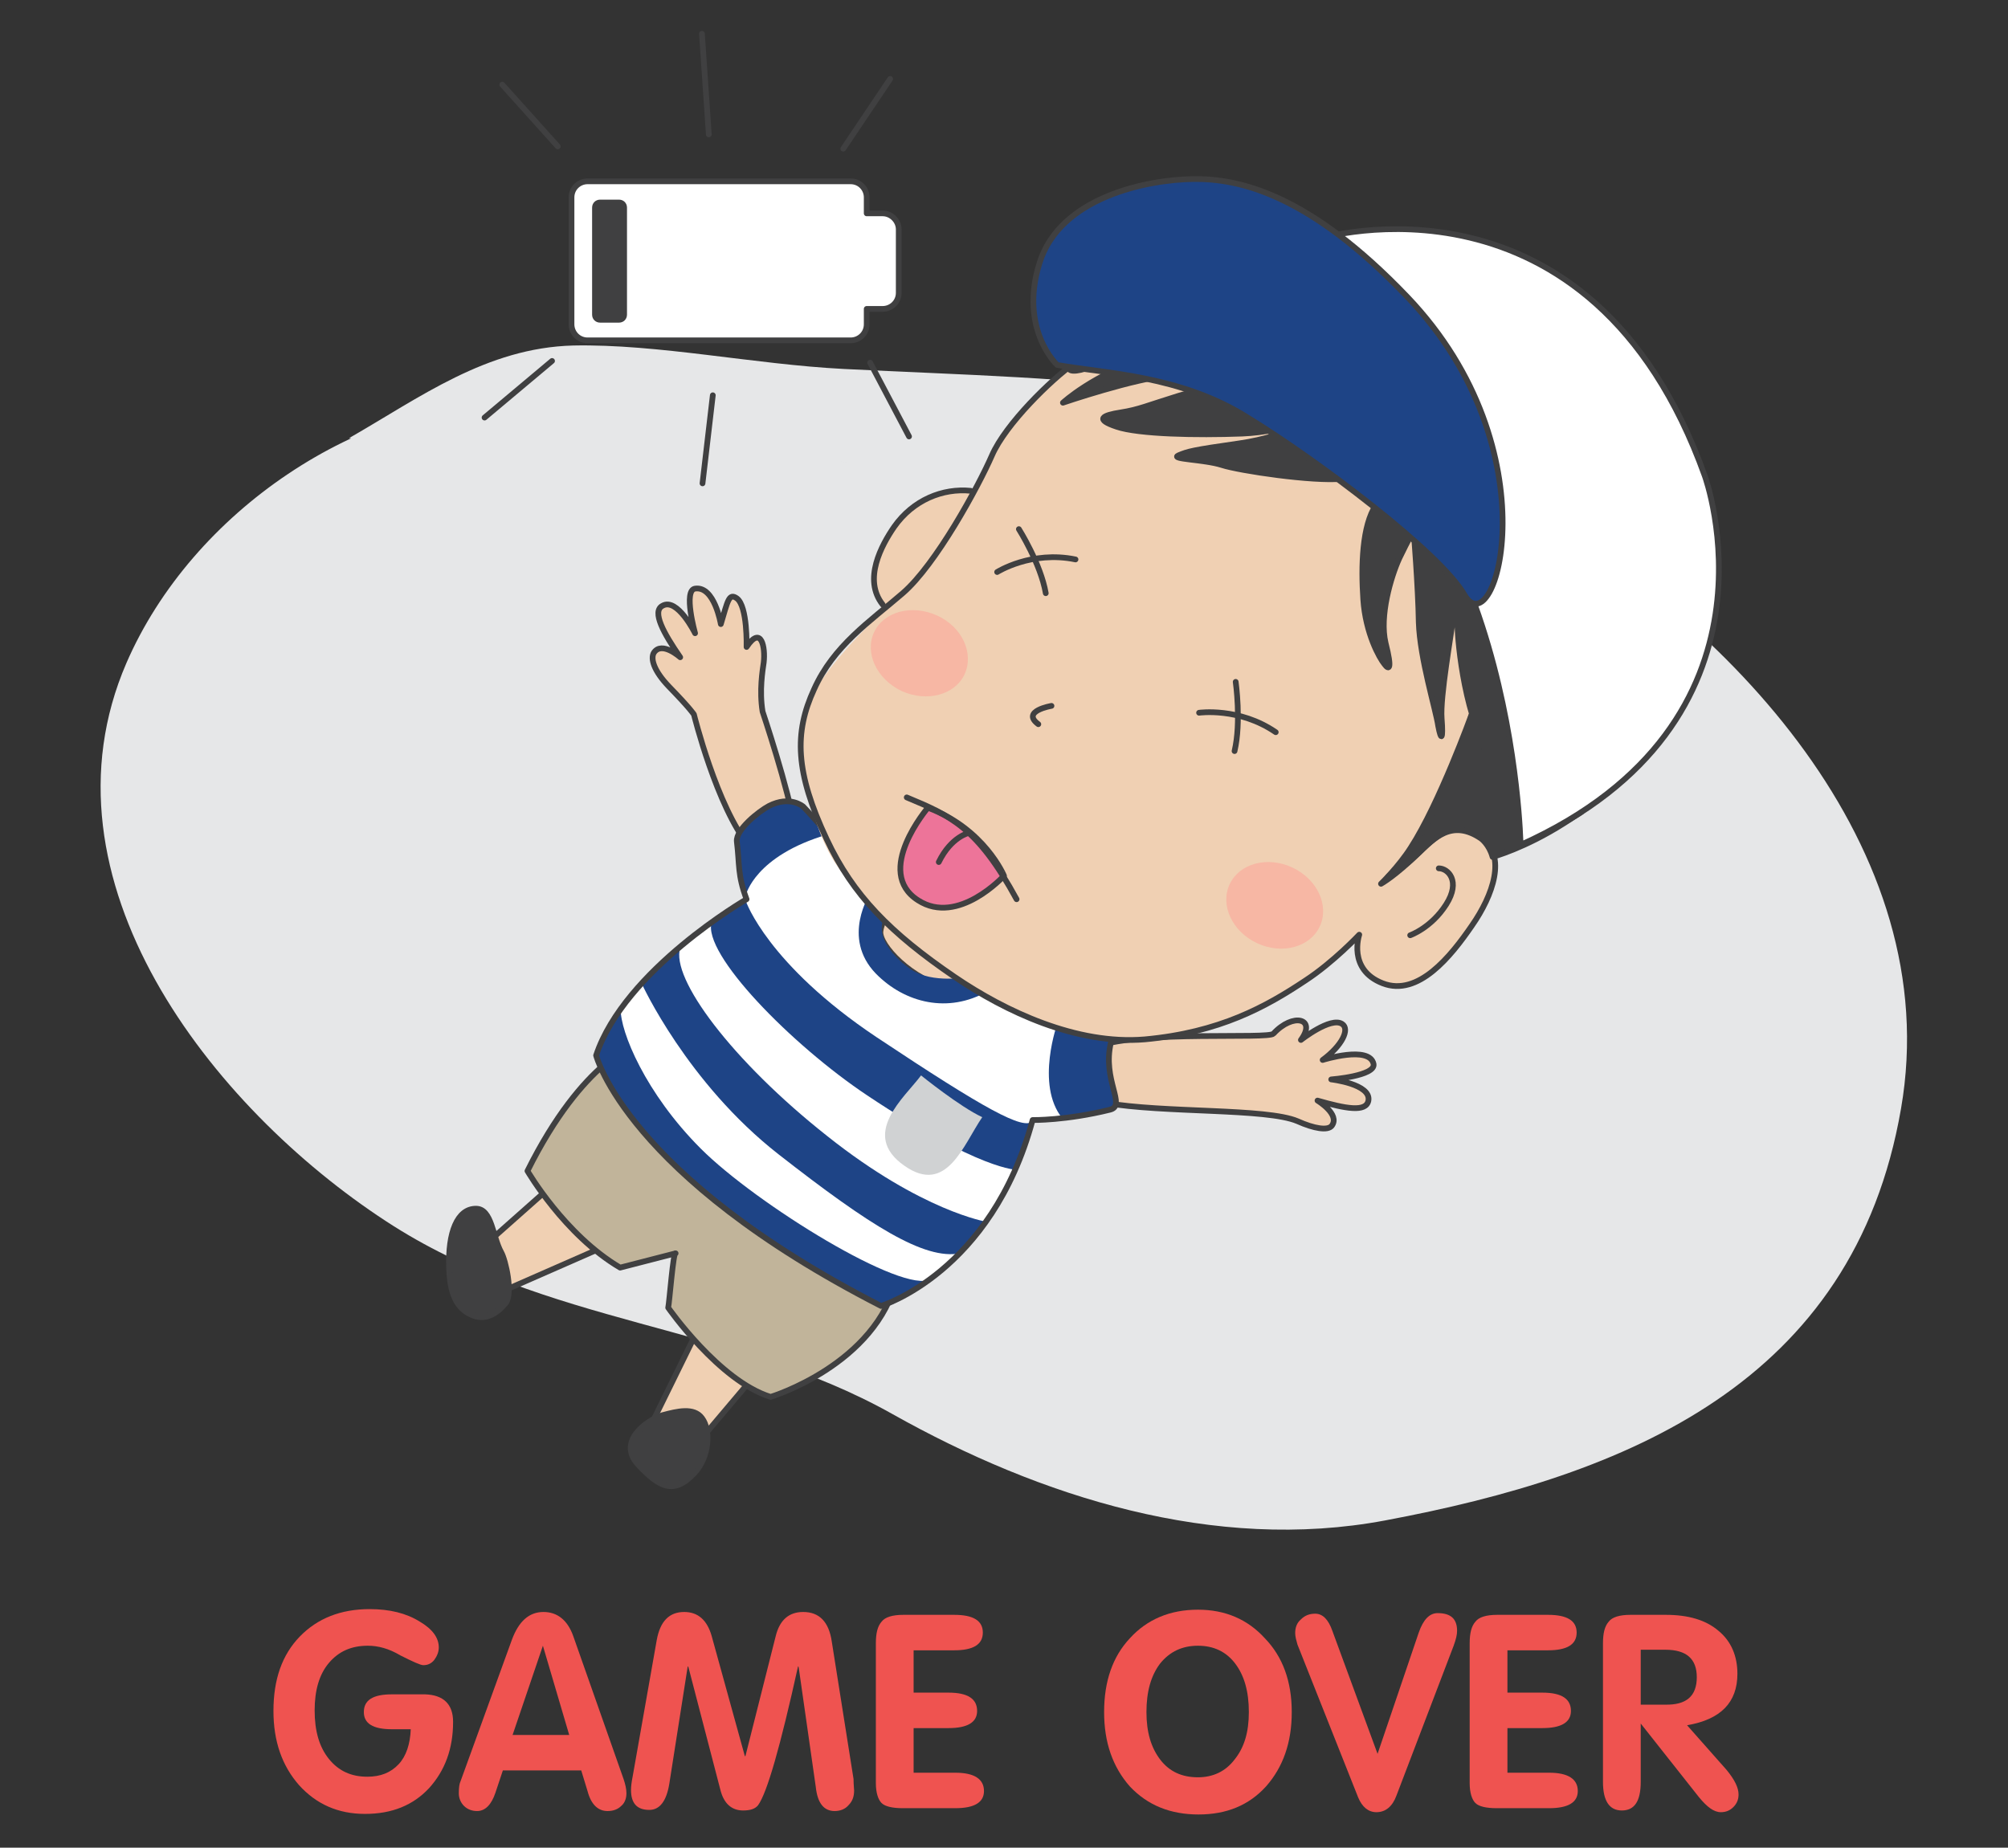 <?xml version="1.0" encoding="utf-8"?>
<!-- Generator: Adobe Illustrator 21.0.0, SVG Export Plug-In . SVG Version: 6.00 Build 0)  -->
<svg version="1.1" id="Layer_1" xmlns="http://www.w3.org/2000/svg" xmlns:xlink="http://www.w3.org/1999/xlink" x="0px" y="0px"
	 width="351px" height="323px" viewBox="0 0 351 323" style="enable-background:new 0 0 351 323;" xml:space="preserve">
<rect x="0" y="0" width="351" height="323" fill="#333333" stroke="none"/>
<g>
	<g>
		<path style="fill:#E6E7E8;" d="M148.9,80.8c-19.1-0.6-37.6-10.8-57.8-11c-28.1-0.2-57.5,19.6-69,46.1
			c-16.4,37.9,14.9,77.7,45.4,97.6c27.9,18.3,60.4,17.9,88.5,33.7c25.8,14.5,56.3,24.2,86.1,18.6c42.2-7.9,81.9-23.9,90.2-72
			c7.9-45.5-30.1-85.5-67.5-106.3c-38.6-21.5-75.6-20.9-117.3-23c-15.7-0.8-32.5-4.4-47.3-4.1c-15.2,0.4-26.8,9.1-39.2,16.2"/>
		<g>
			<g>
				<path style="fill:#F0D0B3;stroke:#404041;stroke-linecap:round;stroke-linejoin:round;" d="M191.8,182.9
					c8-2.8,29.9-1.2,30.8-2.2c3.4-3.7,7.6-2.7,4.8,1.1c0,0,5.2-4.1,7.2-2.8c1.4,0.9,0,3.8-3.4,6.3c0,0,8.2-2.6,8.9,0.7
					c0.4,2.1-7.4,2.7-7.4,2.7s7,0.8,6.5,3.7c-0.4,2.1-4,1.4-8.9,0c0,0,4,2.4,2.5,4.4c-0.7,0.9-3.1,0.5-6-0.8
					c-5.4-2.3-23.4-1.4-33.6-3.2C183,191.1,183.8,185.8,191.8,182.9z"/>
				<path style="fill:#F0D0B3;stroke:#404041;stroke-linecap:round;stroke-linejoin:round;" d="M138.9,144.7
					c-1-6.6-5.6-20.3-5.6-20.3c-0.6-3.7,0-7.2,0.2-8.6c0.3-2.6-0.4-6.6-3-2.7c0,0,0.2-7.1-1.7-8.5c-1.4-1-1.6,0.5-2.8,4.5
					c0,0-1.1-6.7-4.5-6.2c-2.1,0.3,0,7.8,0,7.8s-3.1-6.3-5.7-4.8c-1.9,1,0.2,4.8,3.1,9c0,0-3.2-2.9-4.6-0.8c-0.6,1-0.1,3.1,2.7,6
					c3.7,3.8,4.3,4.8,4.3,4.8s4,16.2,9.7,23.1C136.6,154.9,140,151.3,138.9,144.7z"/>
				<path style="fill:#F0D0B3;stroke:#404041;stroke-linecap:round;stroke-linejoin:round;" d="M106.6,217.5l-21.2,9.3l-1.6-8.3
					L97.9,206c0,0,0.7,1.1,1.4,2.7C100,210.4,105,215.6,106.6,217.5z"/>
				<path style="fill:#F0D0B3;stroke:#404041;stroke-linecap:round;stroke-linejoin:round;" d="M122.4,231.6l-11.2,22.8l7.6,1.6
					l13.1-15.5c0,0-0.9-0.7-2.4-1.3C128,238.6,124,233,122.4,231.6z"/>
				<path style="fill:#C1B49A;stroke:#404041;stroke-linecap:round;stroke-linejoin:round;" d="M92.2,204.7c0,0,6.5,11.2,16.2,16.9
					l9.7-2.5c-0.4-0.5-1.1,8.7-1.3,9.5c0,0,8.9,12.8,17.9,15.6c0,0,18.5-5.6,22.1-20.8c0,0-36.2-28.5-45.3-41
					C111.6,182.4,102,185,92.2,204.7z"/>
				<path style="fill:#404041;stroke:#404041;stroke-linecap:round;stroke-linejoin:round;" d="M83.2,211.3c2.8,0,2.9,4.9,4.4,7.6
					c0.8,1.4,2.1,7.2,0.8,8.9c-2.3,2.8-4.5,2.8-6.1,2c-3.2-1.4-3.7-5.2-3.8-8.2C78.3,215.5,79.9,211.3,83.2,211.3z"/>
				<path style="fill:#404041;stroke:#404041;stroke-linecap:round;stroke-linejoin:round;" d="M115.8,247.4c-2.6,0.8-8,4.5-4.3,8.6
					c3.7,4,6.3,5.4,9.9,1.5c2.6-2.8,2.9-7.5,1.3-9.6C121.3,246,118.4,246.7,115.8,247.4z"/>
				<path style="fill:#FFFFFF;" d="M145,146.1c0,0-2.3-2.8-4.5-4.9c-1.5-1.4-7.8-0.2-11.3,4.6c0,0-0.6,2.4,1.4,11.5
					c0,0-7.8,4.3-14.4,10.4c-4,3.7-10,11.2-12,15.8c0,0,5.7,22.1,50.1,44.9c0,0,19.4-7.1,26.2-32.5c0,0,4.2-0.1,10.5-1.1
					c0,0,1.4-7.6-2.9-17.4C188.2,177.4,169.1,144.8,145,146.1z"/>
				<path style="fill:#1E4486;" d="M130.4,157.6c0,0,3.8,11,22.8,23.7c19.1,12.7,25.7,16.3,27.3,14.7c0,0,0.1,2.4-2.7,8.5
					c0,0-6.4,0.2-26.2-13c-13.2-8.8-28.9-24.8-27.2-30.3L130.4,157.6z"/>
				<path style="fill:#1E4486;" d="M108.5,176.4c-0.1,3.9,4.3,14.7,14,24.4c9.7,9.7,35.5,25.6,40.2,22.8c0,0-5.6,4.6-8.4,4.9
					c0,0-9.7-4.4-22.6-13.3S111.7,198,108,192.6c-3.7-5.5-3.7-7.9-3.7-7.9S108.5,174.8,108.5,176.4z"/>
				<path style="fill:#1E4486;" d="M112.2,172c0,0,7.9,17.3,23.9,29.8s25.5,18.5,31.7,17.3l4.7-5.5c0,0-11.3-1.8-27.9-15
					c-16.7-13.2-27.4-27.6-25.7-32.9C118.9,165.7,115.3,169.1,112.2,172z"/>
				<path style="fill:#1E4486;" d="M184.9,178.7c0,0-4,10.9,0.8,16.8c0,0,8.5-0.4,9.3-1.8c0.8-1.4-1.3-1.9-1-6.8
					c0.4-5.7,0.1-6.2,0.1-6.2L184.9,178.7z"/>
				<path style="fill:#1E4486;" d="M129.1,152.5l1.3,3.9c0,0,1.6-6.8,14.2-10.5l-4.5-5.1c0,0-3.2-2.3-8,1.6
					c-3.8,3.1-3.3,4.6-3.3,4.6L129.1,152.5z"/>
				<path style="fill:#F0D0B3;stroke:#404041;stroke-miterlimit:10;" d="M156.5,158c0,0-2.3,2.4-2.6,4.8c-0.3,2.4,5.5,8.6,12.1,10
					c0,0,2.4-0.8,3.2-1.8C169.2,170.9,162.4,165.4,156.5,158z"/>
				<path style="fill:#1E4486;" d="M152.1,156.2c0,0-5.1,7.7,1,14c5.1,5.2,12.7,7,19.5,3.1l-3.4-2.5c0,0-6.2,1.2-9.9-1.3
					c-2.3-1.5-7.8-6.4-3.7-10.5C155.6,159.2,153,156,152.1,156.2z"/>
				<path style="fill:none;stroke:#404041;stroke-linecap:round;stroke-linejoin:round;" d="M151.1,154.1c-2.9-4.3-8-10.3-10.7-13.1
					c0,0-2.3-2-6-0.1c-1.7,0.9-5.8,4.1-5.6,6.2c0.5,4.1,0.1,5.8,1.7,10.1c0,0-21.3,12.3-26.3,27.3c0,0,5.3,21,49.8,43.8
					c0,0,19.3-5.8,26.5-32.5c0,0,5.8,0.1,13.5-1.8c3-0.7-1.4-5.2,0.2-11.8c0.7-2.7-5.2-1.4-11.7-4.7
					C182.7,177.6,153.2,157.1,151.1,154.1z"/>
				<path style="fill:#D0D2D3;" d="M171.7,195.3c-3.9-1.8-10.7-7.3-10.7-7.3c-2.8,3.8-10.8,10.3-2.9,15.8
					C165.5,209,168.4,200.1,171.7,195.3"/>
				<g>
					<path style="fill:#F0D0B3;" d="M187,63.5c0,0-8.2,8.1-10.9,12.3c-1.6,2.5-6.1,10.4-6.1,10.4s-6.8-0.7-11.1,3
						c-1.9,1.6-6,7.1-6.1,10.9c-0.1,3.1,1.5,6.8,1.5,6.8s-12.7,11.8-13.6,18.1c-1,6.3,0.4,19.2,6,26.9c5.6,7.7,14.5,14.8,14.5,14.8
						c8.6,6.1,14.5,9.1,21.2,11.9c6.7,2.8,9.9,4.4,20.8,2.8c9.4-1.4,18-5,23.1-8.7c5-3.6,8.8-7.6,11-8.6c0,0-0.6,6.2,4.4,7.7
						c5,1.5,9.3-0.6,12.6-5.8c3.3-5.2,6.7-8.6,6.8-13.5c0.1-4.9-2.2-7.1-4.1-7.7l16.5-16.7L265.6,77l-42.7-15.3l-15.9-6L187,63.5z"
						/>
					<path style="fill:none;stroke:#404041;stroke-linecap:round;stroke-linejoin:round;" d="M187.8,63.5c-4,2.8-12,10.6-14.4,16.1
						c-2.4,5.5-9.8,19.1-15.6,24.1c-5.8,5-12.1,9.2-15.5,16.8c-3.5,7.6-3.3,14.5,2.2,26.2c4.6,9.8,11.1,16.4,22.4,24.1
						c8.8,6,21.3,11.9,33.2,10.9c13.1-1.2,21.2-5.7,28.1-10.3c4.9-3.2,9.4-8,9.4-8s-2.1,6.1,4.1,8.5c6.2,2.4,11.9-4.7,15.6-10.1
						c3.7-5.3,6.1-12.2,1.7-15.3c-4.3-3.1-6.8-1.5-11,2.6c-4.2,4.1-6.6,5.4-6.6,5.4s3.1-3,5.2-6.3c5-7.7,10.6-23.2,10.6-23.2"/>
					<path style="fill:none;stroke:#404041;stroke-linecap:round;stroke-linejoin:round;" d="M169.7,85.8
						c-4.9-0.5-10.1,1.6-13.4,6.3c-2.2,3.2-5.5,9.2-2,13.6"/>
					<path style="fill:#404041;stroke:#404041;stroke-linecap:round;stroke-linejoin:round;" d="M219.8,49.3
						c-4.6-1.1-12.5,1.6-15.8,2.8c-4.7,1.7-12.1,5.8-15,8.7c-2.8,2.9-4.1,5.7,3.1,2.8c7.1-2.9,15.1-4.9,19.6-5.2
						c0,0-6.4,2.6-11.1,4.1c-9.4,2.9-14.8,7.9-14.8,7.9s12.6-4.3,18.9-4.8c6.3-0.5,15.3,0.3,15.3,0.3s-8.5,1.6-14,3.3
						c-5.5,1.7-6.9,2.4-10.1,2.9c-3.2,0.5-4.6,1.2-0.7,2.5c3.8,1.3,14,1.5,21.9,1.2c7.9-0.3,15.6-3.6,15.6-3.6s-7.6,4.1-16,5.3
						c-8.4,1.2-9,1.4-10.7,2.1c-1.6,0.7,4.5,0.7,7.6,1.7c3.1,1,15.9,2.9,21,2.4c5.1-0.6,8.5-3.1,9-2.7c0.5,0.5-0.7,3.7-3.1,7.3
						c-2.4,3.6-2.6,10.6-2.2,16.5c0.4,5.9,2.8,10.2,3.7,11.3c0.8,1.1,1.4,1,0.2-3.7c-1.1-4.7,0.9-11.5,2.4-14.8
						c1.6-3.3,2.5-4.9,2.5-4.9s0.8,9.8,0.9,16.1c0.2,6.3,3,15.3,3.4,18.1c0.5,2.7,0.9,2.5,0.6-1.3c-0.3-3.8,1.7-14.8,2.1-18.2
						c0.4-3.4,0.9-1,0.7,1.2c-0.2,2.2,1,15.5,5.1,22.6c0,0-1.6-1.1-2.7-6.1c0,0-5.6,19.8-14.6,28.2c0,0,2.6-1.5,5.3-4.1
						c2.7-2.6,5.9-6.1,11-2.6c0,0,1.4,1,2,3.2c0,0,5.6-1.5,12.5-5.9c6.8-4.4,0,0,0,0l-3-54.9L219.8,49.3z"/>
					<path style="fill:none;stroke:#404041;stroke-linecap:round;stroke-linejoin:round;" d="M208.4,47.6c0,0,7.7,0.4,12.6,0.9
						c3.3,0.3,6.7-0.1,9.6-0.1c4.2-0.1,10.3,0,17.2,4.8c0,0,3.7,0,10.6,4.6c6.9,4.6,13.3,11.7,15.5,17.7c2.1,6.1,3.8,13.1,1.5,16.9
						c0,0,3.3,4.2,4.9,7.9c2,4.8,1.7,13.2,0.3,19.9c-1.3,6.7-8.9,19.6-14.8,23.7"/>
					<path style="fill:none;stroke:#404041;stroke-linecap:round;stroke-linejoin:round;" d="M251.5,151.8c1.6,0,3.9,2.2,1.3,6.3
						c-2.6,4.1-6.3,5.4-6.3,5.4"/>
					<path style="fill:#231F20;stroke:#404041;stroke-linecap:round;stroke-linejoin:round;" d="M279.9,93.2c0,0,3.9-3.2,5.7-6.6
						c1.5-2.8,1.2-5.9,1.2-5.9s-0.9,6.4-5.7,9.7c-2.8,1.9-4.2,1.5-4.2,1.5l-0.5,1.9L279.9,93.2"/>
					<path style="fill:#231F20;stroke:#404041;stroke-linecap:round;stroke-linejoin:round;" d="M277.1,93.2c0,0,11.2-1.1,11.5,10.9
						c0,0-1.3-9.1-11.4-9.9L277.1,93.2z"/>
					<path style="fill:none;stroke:#404041;stroke-linecap:round;stroke-linejoin:round;" d="M183.8,123.4c0,0-5.4,0.9-2.3,3.2"/>
					
						<ellipse transform="matrix(0.425 -0.905 0.905 0.425 -15.082 292.758)" style="fill:#F7B7A4;" cx="222.9" cy="158.2" rx="7.3" ry="8.7"/>
					<path style="fill:#F7B7A4;" d="M168.6,117.9c-1.7,3.6-6.6,4.9-11,2.9c-4.4-2.1-6.5-6.7-4.8-10.3c1.7-3.6,6.6-4.9,11-2.9
						C168.2,109.6,170.3,114.2,168.6,117.9z"/>
					<path style="fill:#FFFFFF;stroke:#404041;stroke-linecap:round;stroke-linejoin:round;" d="M230.7,41.7
						c0,0,47.3-14.3,67.3,41.5c0,0,15.7,43-32.2,64.5c0,0-1.1-65.4-42-82.3l-16.9-6.3C206.9,59.1,216.3,46.3,230.7,41.7z"/>
					<path style="fill:#1E4486;stroke:#404041;stroke-linecap:round;stroke-linejoin:round;" d="M256,104c5.4,9.3,15.7-25.2-10-52.1
						c-17.2-18-29.4-20.7-37.4-20.6c-8,0.1-23.3,3.1-26.9,14.7c-3.6,11.6,3.1,17.8,3.1,17.8c8.4,1.5,21.6,1.8,33.3,9.2
						C229.9,80.2,251.7,96.5,256,104z"/>
					<path style="fill:none;stroke:#404041;stroke-linecap:round;stroke-linejoin:round;" d="M178.1,92.5c0,0,3.8,6,4.7,11.2"/>
					<path style="fill:none;stroke:#404041;stroke-linecap:round;stroke-linejoin:round;" d="M174.3,100c0,0,6-3.8,13.7-2.2"/>
					<path style="fill:none;stroke:#404041;stroke-linecap:round;stroke-linejoin:round;" d="M216,119.2c0,0,1,7-0.2,12.1"/>
					<path style="fill:none;stroke:#404041;stroke-linecap:round;stroke-linejoin:round;" d="M209.6,124.6c0,0,7-1,13.4,3.4"/>
					<path style="fill:#ED7499;stroke:#404041;stroke-linecap:round;stroke-linejoin:round;" d="M162.2,141.2c0,0-9.6,11.2-1.7,16.2
						c7,4.5,15-4.3,15-4.3S172.1,144.9,162.2,141.2z"/>
					<path style="fill:none;stroke:#404041;stroke-linecap:round;stroke-linejoin:round;" d="M158.5,139.4
						c7.7,3.2,12.4,5.3,19.2,17.8"/>
					<path style="fill:#ED7499;stroke:#404041;stroke-linecap:round;stroke-linejoin:round;" d="M169.4,145.6c0,0-3.1,0.6-5.3,5.1"
						/>
				</g>
			</g>
			<path style="fill:#FFFFFF;stroke:#404041;stroke-linecap:round;stroke-linejoin:round;" d="M154.3,37.3h-2.8v-2.8
				c0-1.5-1.2-2.8-2.8-2.8h-46c-1.5,0-2.8,1.2-2.8,2.8v22.2c0,1.5,1.2,2.8,2.8,2.8h46c1.5,0,2.8-1.2,2.8-2.8V54h2.8
				c1.5,0,2.8-1.2,2.8-2.8V40.1C157.1,38.6,155.8,37.3,154.3,37.3z"/>
			<path style="fill:#404041;" d="M109.6,55c0,0.8-0.6,1.4-1.4,1.4h-3.3c-0.8,0-1.4-0.6-1.4-1.4V36.3c0-0.8,0.6-1.4,1.4-1.4h3.3
				c0.8,0,1.4,0.6,1.4,1.4V55z"/>
			<line style="fill:none;stroke:#404041;stroke-linecap:round;stroke-linejoin:round;" x1="87.8" y1="14.8" x2="97.5" y2="25.6"/>
			<line style="fill:none;stroke:#404041;stroke-linecap:round;stroke-linejoin:round;" x1="122.7" y1="5.9" x2="123.9" y2="23.5"/>
			<line style="fill:none;stroke:#404041;stroke-linecap:round;stroke-linejoin:round;" x1="147.4" y1="26" x2="155.6" y2="13.8"/>
			<line style="fill:none;stroke:#404041;stroke-linecap:round;stroke-linejoin:round;" x1="96.5" y1="63.1" x2="84.7" y2="73"/>
			
				<line style="fill:none;stroke:#404041;stroke-linecap:round;stroke-linejoin:round;" x1="124.6" y1="69.1" x2="122.8" y2="84.5"/>
			
				<line style="fill:none;stroke:#404041;stroke-linecap:round;stroke-linejoin:round;" x1="152.1" y1="63.4" x2="158.9" y2="76.3"/>
		</g>
	</g>
	<g>
		<path style="fill:#EF5350;" d="M79.2,301c0,4.7-1.4,8.5-4.2,11.6c-2.8,3-6.5,4.5-11.2,4.5c-4.7,0-8.5-1.7-11.5-5
			c-3-3.4-4.5-7.7-4.5-13c0-5.5,1.5-9.8,4.6-13c3.1-3.2,7.2-4.8,12.2-4.8c3.5,0,6.4,0.7,8.8,2.2c2.2,1.3,3.3,2.8,3.3,4.5
			c0,0.8-0.3,1.5-0.8,2.2c-0.5,0.6-1.1,0.9-1.9,0.9c-0.5,0-1.8-0.6-4-1.7c-2-1.2-3.9-1.7-5.7-1.7c-2.9,0-5.1,1-6.8,3
			c-1.7,2-2.5,4.8-2.5,8.3c0,3.6,0.8,6.4,2.5,8.5c1.7,2.1,3.9,3.1,6.7,3.1c2.3,0,4.1-0.7,5.5-2.2c1.3-1.4,2-3.5,2.1-6.1h-3.3
			c-3.3,0-4.9-1-4.9-3c0-2.1,1.6-3.1,4.9-3.1h5.8C77.5,296.3,79.2,297.9,79.2,301z"/>
		<path style="fill:#EF5350;" d="M109.5,313.5c0,0.9-0.3,1.7-0.9,2.2c-0.6,0.6-1.4,0.9-2.4,0.9c-1.7,0-2.9-1.2-3.5-3.5l-1.1-3.6
			H87.9l-1.3,3.9c-0.7,2.1-1.8,3.2-3.2,3.2c-0.9,0-1.7-0.3-2.3-0.9c-0.6-0.6-0.9-1.4-0.9-2.2c0-1,0.1-1.7,0.3-2.1l9-24.8
			c1.2-3.2,3-4.8,5.5-4.8c2.4,0,4.2,1.4,5.2,4.2l8.8,25C109.3,311.9,109.5,312.7,109.5,313.5z M94.9,287.7l-5.3,15.6h9.9L94.9,287.7
			z"/>
		<path style="fill:#EF5350;" d="M149.3,313c0,1.1-0.3,1.9-1,2.6c-0.6,0.7-1.5,1-2.4,1c-1.9,0-3-1.4-3.3-4.2l-3-21l-0.1-0.1
			c-3.1,14-5.4,22.1-7,24.3c-0.5,0.6-1.3,0.9-2.6,0.9c-2,0-3.4-1.2-4-3.7l-5.6-21.5l-0.1,0.1l-3.2,20.4c-0.5,3.1-1.7,4.6-3.5,4.6
			c-2.2,0-3.2-1.2-3.2-3.5c0-0.6,0.1-1.4,0.3-2.4l4.2-23.8c0.6-3.3,2.2-4.9,4.8-4.9c2.4,0,4,1.4,4.8,4.2l5.8,21h0.1l5.3-21
			c0.7-2.8,2.3-4.2,4.8-4.2c2.8,0,4.5,1.7,5,5.2l3.8,24C149.2,312,149.3,312.7,149.3,313z"/>
		<path style="fill:#EF5350;" d="M172,313.1c0,2-1.7,3-5,3h-9.2c-1.8,0-3.1-0.3-3.7-0.9c-0.6-0.6-1-1.8-1-3.5v-24.4
			c0-1.8,0.3-3,1-3.8c0.6-0.8,1.9-1.2,3.8-1.2h8.9c3.3,0,5,1,5,3.1c0,2.1-1.7,3.1-5,3.1h-7.1v7.4h6.1c3.4,0,5,1.1,5,3.2
			c0,2-1.7,3-5,3h-6.1v7.8h7.3C170.3,309.9,172,311,172,313.1z"/>
		<path style="fill:#EF5350;" d="M225.8,299.3c0,5.3-1.5,9.6-4.5,13c-3,3.3-6.9,4.9-11.8,4.9c-4.9,0-8.9-1.6-12-4.9
			c-3-3.4-4.5-7.7-4.5-13c0-5.4,1.5-9.7,4.5-12.9c3-3.3,7-5,11.9-5c4.8,0,8.7,1.7,11.7,5C224.2,289.6,225.8,293.9,225.8,299.3z
			 M218.3,299.3c0-3.6-0.8-6.4-2.4-8.5c-1.6-2.1-3.8-3.1-6.5-3.1c-2.7,0-4.9,1-6.6,3.1c-1.6,2.1-2.4,4.9-2.4,8.5
			c0,3.5,0.8,6.2,2.4,8.3c1.6,2.1,3.8,3.1,6.6,3.1c2.6,0,4.8-1,6.4-3.1C217.5,305.5,218.3,302.8,218.3,299.3z"/>
		<path style="fill:#EF5350;" d="M254.7,285.1c0,0.7-0.2,1.5-0.6,2.6l-10,26.2c-0.7,1.9-1.9,2.9-3.5,2.9c-1.4,0-2.5-0.9-3.2-2.6
			l-10.6-26.7c-0.2-0.7-0.4-1.4-0.4-2c0-1,0.3-1.8,1-2.4c0.7-0.7,1.5-1,2.5-1c1.3,0,2.3,1,3,3l7.9,21.5l7.2-21.2
			c0.8-2.3,1.9-3.4,3.3-3.4C253.6,282,254.7,283,254.7,285.1z"/>
		<path style="fill:#EF5350;" d="M275.8,313.1c0,2-1.7,3-5,3h-9.2c-1.8,0-3.1-0.3-3.7-0.9c-0.6-0.6-1-1.8-1-3.5v-24.4
			c0-1.8,0.3-3,1-3.8c0.6-0.8,1.9-1.2,3.8-1.2h8.9c3.3,0,5,1,5,3.1c0,2.1-1.7,3.1-5,3.1h-7.1v7.4h6.1c3.4,0,5,1.1,5,3.2
			c0,2-1.7,3-5,3h-6.1v7.8h7.3C274.1,309.9,275.8,311,275.8,313.1z"/>
		<path style="fill:#EF5350;" d="M303.9,313.7c0,0.9-0.3,1.6-0.9,2.2c-0.6,0.6-1.3,0.9-2.2,0.9c-1.2,0-2.4-0.9-3.8-2.6l-10.2-12.9
			v10.2c0,3.4-1.1,5-3.3,5c-2.2,0-3.3-1.7-3.3-5v-24.2c0-1.8,0.3-3,1-3.8c0.6-0.8,1.9-1.2,3.8-1.2h6.2c3.9,0,7,0.9,9.2,2.8
			c2.2,1.8,3.3,4.4,3.3,7.5c0,5-2.9,8-8.8,9l6.9,7.8C303.2,311.1,303.9,312.5,303.9,313.7z M296.6,293.2c0-3.2-1.8-4.8-5.5-4.8h-4.3
			v9.6h4.2C294.8,298.1,296.6,296.5,296.6,293.2z"/>
	</g>
</g>
</svg>
